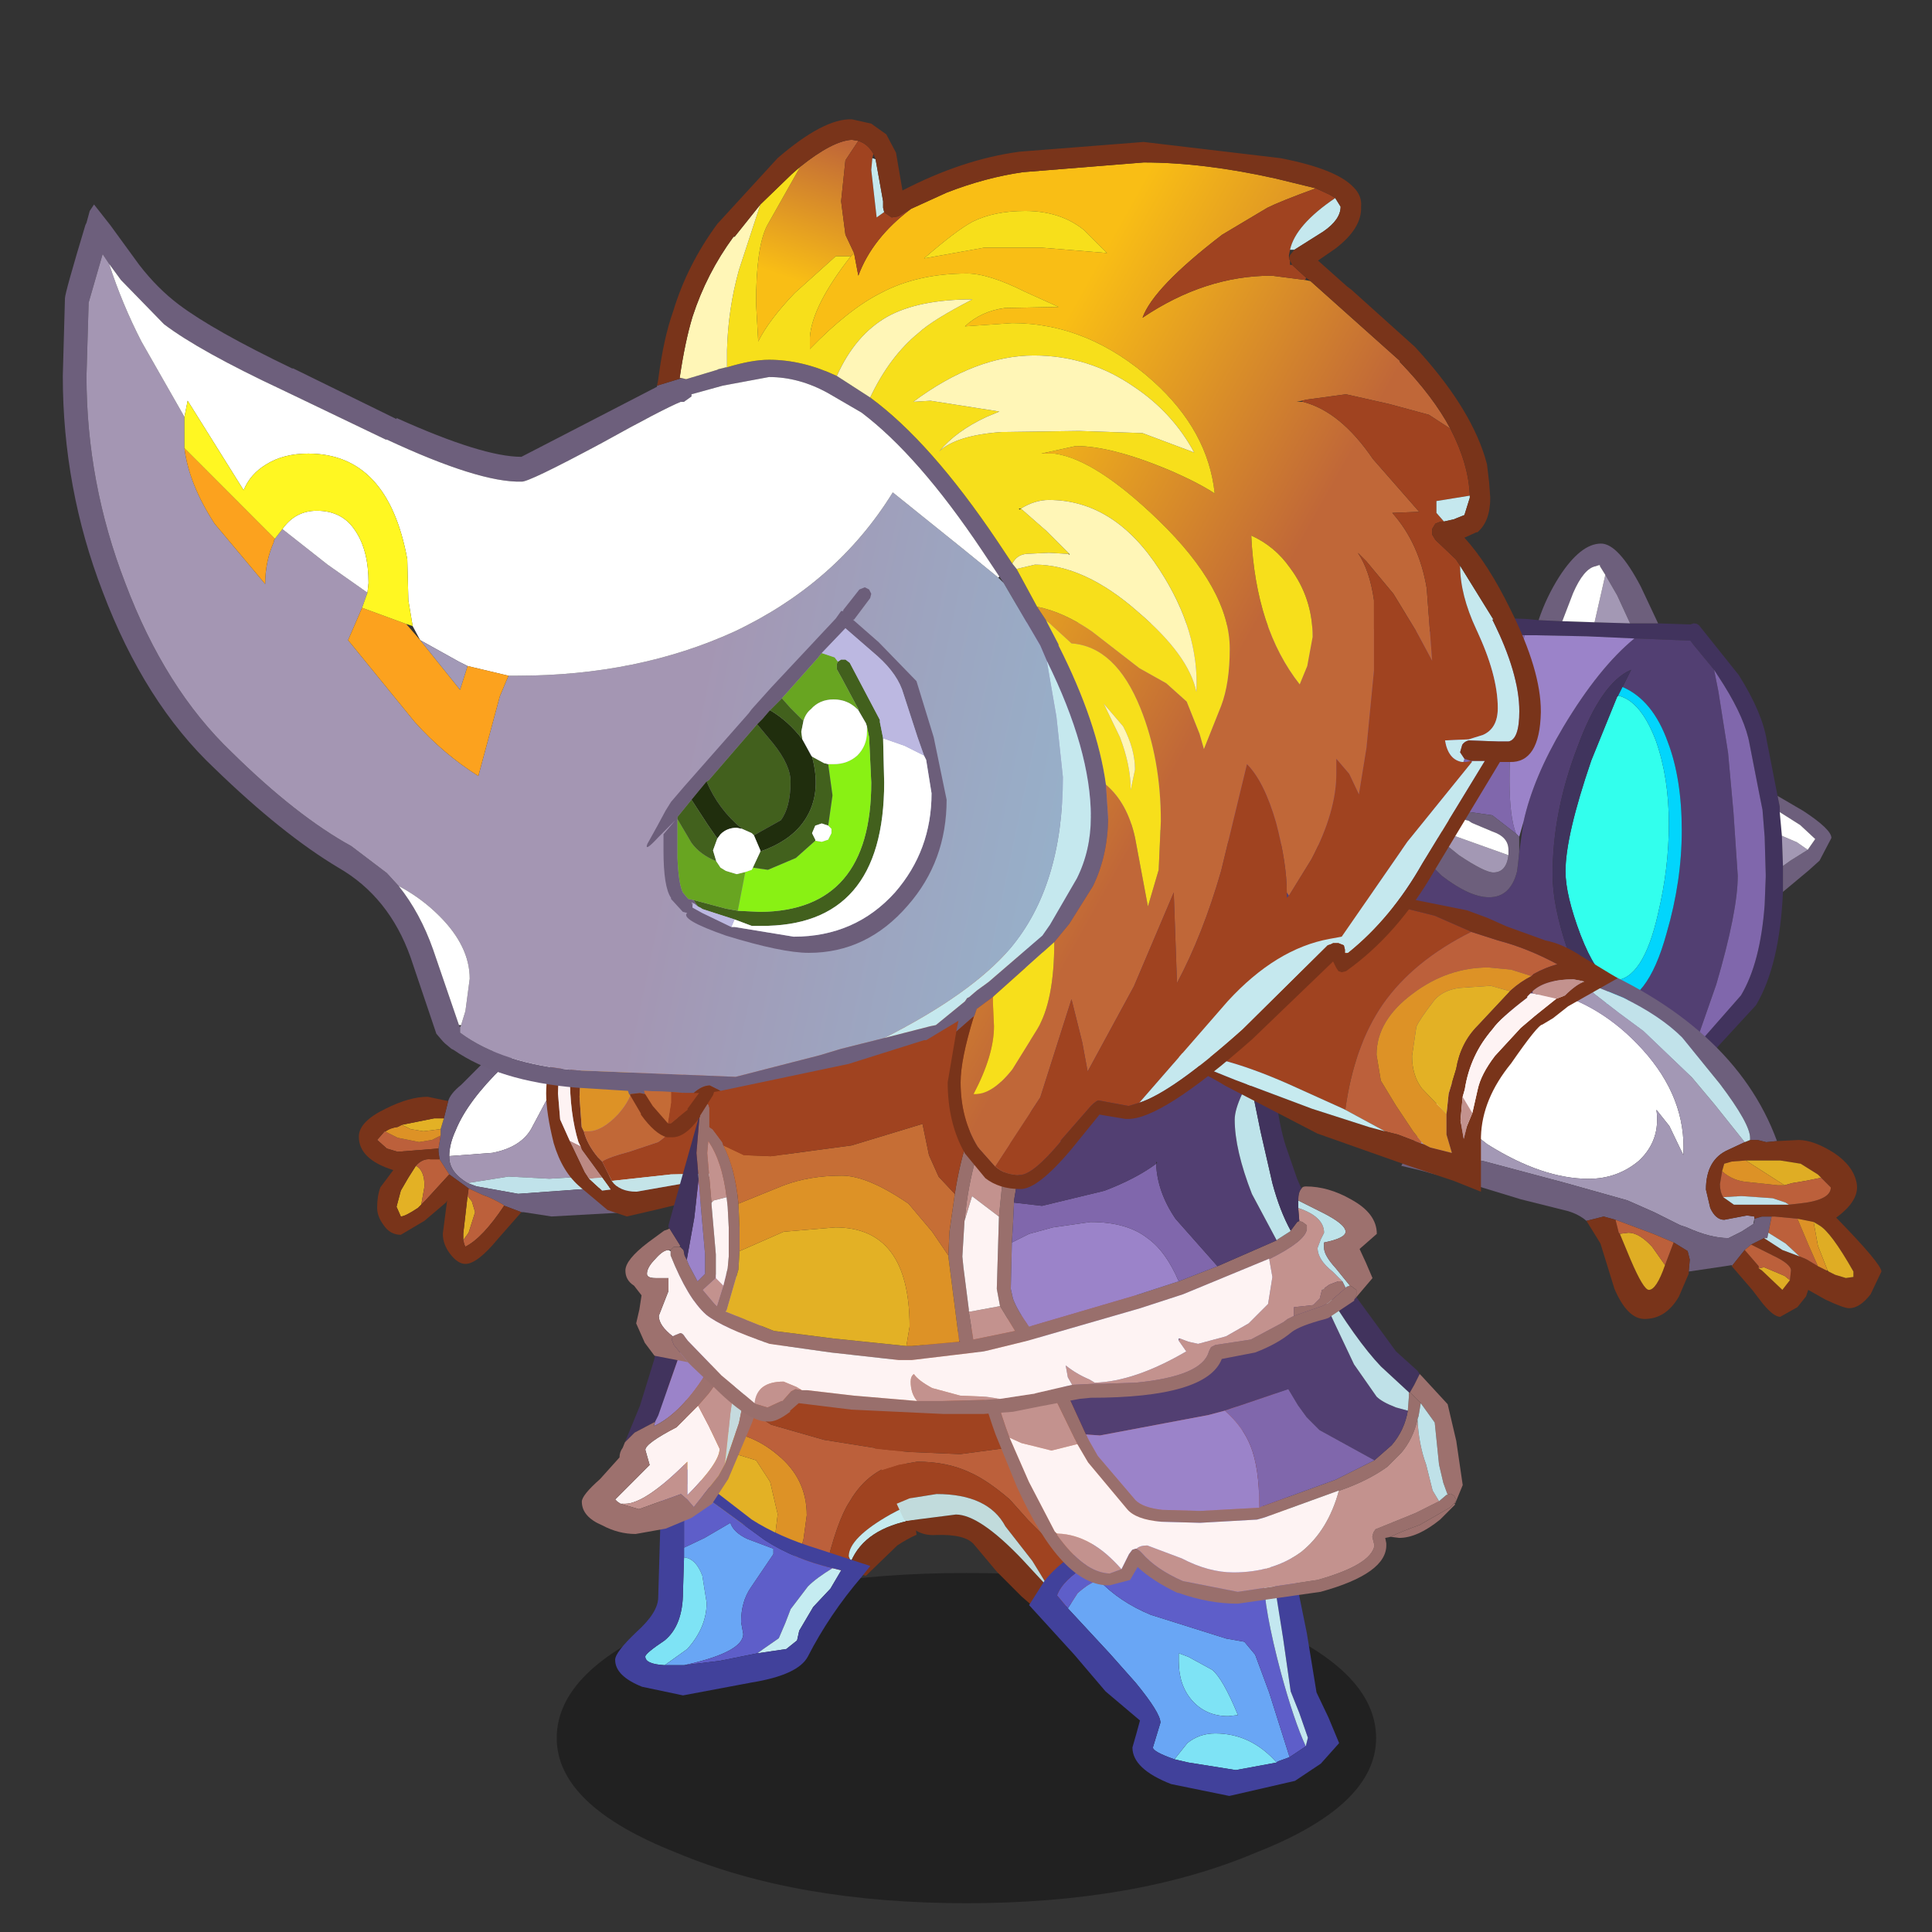 <svg xmlns:ffdec="https://www.free-decompiler.com/flash" xmlns:xlink="http://www.w3.org/1999/xlink" ffdec:objectType="frame" height="90" width="90" xmlns="http://www.w3.org/2000/svg"><rect width="100%" height="100%" fill="#333333" stroke="none"/><use ffdec:characterId="24" height="138.95" transform="matrix(.597 0 0 .598 1.045 5.558)" width="146.65" xlink:href="#a"/><defs><g id="a" transform="translate(-1.75 -9.3)"><use ffdec:characterId="1" height="9.8" transform="matrix(1.152 0 0 2.625 43.441 122.54)" width="55.5" xlink:href="#b"/><use ffdec:characterId="3" height="16.95" transform="translate(48 103.6) scale(1.68)" width="14" xlink:href="#c"/><use ffdec:characterId="5" height="23.25" transform="translate(67.7 100.85) scale(1.68)" width="21.9" xlink:href="#d"/><use ffdec:characterId="7" height="17.4" transform="translate(76 95.7) scale(1.68)" width="22.7" xlink:href="#e"/><use ffdec:characterId="9" height="12.3" transform="translate(28 77.8) scale(1.68)" width="20.3" xlink:href="#f"/><use ffdec:characterId="11" height="12.65" transform="translate(45.4 98.25) scale(1.68)" width="8.5" xlink:href="#g"/><use ffdec:characterId="13" height="24.7" transform="translate(66.8 42.35) scale(1.68)" width="45.3" xlink:href="#h"/><use ffdec:characterId="15" height="21.75" transform="translate(48.8 74.2) scale(1.68)" width="34.9" xlink:href="#i"/><use ffdec:characterId="17" height="20.3" transform="translate(89.35 68.65) scale(1.68)" width="34.2" xlink:href="#j"/><use ffdec:characterId="23" height="49.6" transform="translate(4.9 9.3) scale(1.68)" width="68.65" xlink:href="#k"/></g><g id="o" fill-rule="evenodd"><path d="M7.4 9.8 4.85 8.45l-1.65-.9V5.9l.25-.15q.35-.3.7-.3l1.1.2 1.3.4.65 1 .35 1.5L7.4 9.8" fill="#e3b125"/><path d="m8.5 10.6-.95-.7-.15-.1.15-1.25-.35-1.5-.65-1-1.3-.4-1.1-.2q-.35 0-.7.3l-.25.15.05-.8v-.15q.5-.3 1.1-.3 1.85 0 3.2 1.15Q8.9 6.9 8.9 8.6l-.15 1.1-.25.9" fill="#dd9226"/><path d="m13.35 5.65.15.4v.05q-1.7.3-2.6 1.85-.6.9-1.15 3.25-.55-.15-1.1-.5l-.15-.1.25-.9.15-1.1q0-1.7-1.35-2.8-1.35-1.15-3.2-1.15-.6 0-1.1.3L3.3 3.1l.15-1.65q.4.75 1.5 1.5l2.3 1.45 2.45.7 3.45.55h.2" fill="#bc603b"/><path d="M3.7 0h.05l4.4.8q2.75.65 3.65 2.05l1.55 2.8h-.2L9.7 5.1l-2.45-.7-2.3-1.45q-1.1-.75-1.5-1.5L3.7 0m9.8 6.1.35 1.95q-.5.2-1.05.5-1.95 1.1-1.95 1.95l.1.25-.05.05-.05.45-.35-.05h-.75q.55-2.35 1.15-3.25.9-1.55 2.6-1.85" fill="#a04320"/><path d="m13.85 8.05.05.75q-2.3.4-2.95 1.95l-.1-.25q0-.85 1.95-1.95.55-.3 1.05-.5" fill="#c5eaee"/><path d="M3.2 7.55 3 7.4 2.4 7V2.8L2.7.15l1-.15-.25 1.45L3.3 3.1l-.05 1.85v.15l-.05.8v1.65M13.9 8.8l.1.7q-.45.2-.9.5l-1.45 1.4-.45-.1-.35-.05.05-.45.05-.05Q11.6 9.2 13.9 8.8" fill="#79341a"/><path d="M2.3 15.55q-.9-.05-.9-.4 0-.15.9-.75.85-.7.85-2.25l.05-1.6q.55.05.85.85l.2 1.25q0 1.15-.9 2.15l-1.05.75" fill="#7ee3f5"/><path d="M3.2 10.55v-.45l.95-.45 1.2-.7q.15.45.8.75l1.2.45v.25L6.3 11.95q-.45.65-.45 1.6l.1.55q0 .85-2.75 1.45h-.9l1.05-.75q.9-1 .9-2.15l-.2-1.25q-.3-.8-.85-.85" fill="#69a6f5"/><path d="M3.2 10.1V7.05l1.55 1.1 2.2 1.6q1.4.9 3.15 1.3-.75.45-1.15.85l-.8 1.05-.25.65-.3.7-.65.45-.35.25-.5.1-1.25.25-1.65.2q2.75-.6 2.75-1.45l-.1-.55q0-.95.45-1.6l1.05-1.55v-.25l-1.2-.45q-.65-.3-.8-.75l-1.2.7-.95.45" fill="#5e5ec9"/><path d="m10.1 11.05.4.1-.5.85-.8.85-.65 1.1-.1.45-.5.4-1.35.2.35-.25.65-.45.3-.7.25-.65.8-1.05q.4-.4 1.15-.85" fill="#c5ecf1"/><path d="m3.2 6.35.75.6 2.4 1.85q1.25.8 3.05 1.35l2.45.8-.4.5q-1.5 1.75-2.5 3.7-.45.85-2.6 1.2l-3.2.6-1.9-.4Q0 16.05 0 15.3q0-.35 1-1.3 1-.9 1-1.6l.2-6.8.9.65.1.1m0 4.2-.05 1.6q0 1.55-.85 2.25-.9.6-.9.75 0 .35.9.4h.9l1.65-.2 1.25-.25.5-.1 1.35-.2.5-.4.1-.45.65-1.1.8-.85.5-.85-.4-.1q-1.75-.4-3.15-1.3l-2.2-1.6-1.55-1.1v3.5" fill="#41419b"/></g><g id="p" fill-rule="evenodd"><path d="M18.6 10.7q-3.4.3-5.8 1.65l-2.5 1.45-2-2.5-.85-.85-.85-.95q-1.05-.9-1.85-1.25-1.05-.5-2.45-.5l-.85.15-.8.25V8.1l-.3-.95 1.6.15 2.35.1 6-.8 6.75-1.85.15.75 1.4 5.2" fill="#bc603b"/><path d="M.35 7.15Q0 6.05 0 5l.05-1.25.05-.05q.45-.35 1.25-.75 2.3-1.2 4.1-1.6L9.1.5l3.2-.5 2.25.25 1.45.2 1.05 4.3L10.3 6.6l-6 .8-2.35-.1-1.6-.15m9.95 6.65-1.15.7-.25-.3-.25-.3-.2-.25-.8-1.3-1.25-1.6q-.8-1.5-3.2-1.5l-1.25.2-.6.25-.45-.95-.25-.6.8-.25.85-.15q1.4 0 2.45.5.8.35 1.85 1.25l.85.95.85.85 2 2.5" fill="#a04320"/><path d="m16 .45 1.3.3q.9.25 1.25 1.2l.35 2 .05.3.65 6.4-.15 2.9-.85-2.85-1.4-5.2-.15-.75L16 .45M9.15 14.5l-.15.1-.6.3-.15.05-1.1-.95L6 12.85 4.95 11.6q-.4-.5-1.8-.45-.85.05-1.4-.65l2.35-.3q1.1 0 3.1 2.1l1.25 1.35.2.25.25.3.25.3" fill="#79341a"/><path d="m1.75 10.5-.1-.15-.3-.65.6-.25 1.25-.2q2.4 0 3.2 1.5l1.25 1.6.8 1.3L7.2 12.3q-2-2.1-3.1-2.1l-2.35.3" fill="#c1dbdc"/><path d="M14.45 16.65h.05l.4.15 1.1.6q.5.4 1.2 2.1l-.45.05q-1.05 0-1.7-.75-.6-.7-.6-1.8v-.35m-.2 4.9.6-.75q.55-.45 1.3-.45 1.65 0 2.85 1.35l-1.9.35-2.2-.35-.65-.15" fill="#7ee3f5"/><path d="m9.3 14.55.45-.7q.5-.45.95-.6h.05q.95 1 2.4 1.6l3.5 1.1.85.15.5.6.65 1.75.95 3-.55.2-.05.05q-1.2-1.35-2.85-1.35-.75 0-1.3.45l-.6.75q-1-.35-1-.55l.35-1.15q0-.45-1.15-1.85l-1.2-1.35-1.95-2.1m5.15 2.1V17q0 1.1.6 1.8.65.75 1.7.75l.45-.05q-.7-1.7-1.2-2.1l-1.1-.6-.4-.15h-.05" fill="#69a6f5"/><path d="m18.6 12.2-.2.9q0 1.45.8 4.45.6 2.2 1.15 3.4l-.75.5-.95-3L18 16.7l-.5-.6-.85-.15-3.5-1.1q-1.45-.6-2.4-1.6h-.05q-.45.15-.95.6l-.45.7-.5-.6q.25-.7 1.4-1.4l1.5-.7q2.35-.95 4.35-.95l2.35.35.2.8v.15" fill="#5e5ec9"/><path d="M18.6 12.2v-.15l-.2-.8-2.35-.35q-2 0-4.35.95l-1.5.7q-1.15.7-1.4 1.4l.5.6 1.95 2.1 1.2 1.35q1.15 1.4 1.15 1.85L13.25 21q0 .2 1 .55l.65.15 2.2.35 1.9-.35.05-.05.55-.2.75-.5.1-.4-.4-1.15-.4-1-.35-2.45-.4-2.5-.3-1.25m-1.05-2.1.5.05 1.25.15 1.1 5.4.45 2.75.55 1.15.5 1.2-.85.95-1.2.8-3.05.7-2.7-.55q-1.8-.7-1.8-1.7l.2-.7.15-.55-1.6-1.35-1.45-1.7-2.1-2.3.7-1.1q.9-1.15 2.6-1.9 2.75-1.3 6.75-1.3" fill="#41419b"/><path d="M20.35 20.95q-.55-1.2-1.15-3.4-.8-3-.8-4.45l.2-.9.3 1.25.4 2.5.35 2.45.4 1 .4 1.15-.1.4" fill="#c3e7f0"/></g><g id="q" fill-rule="evenodd"><path d="m20.15 8.45.05-.65v-.2h.05l.5.5-.1.6-.05.15q-.2.9-.75 1.55l-.65.65q-.9.65-2.2 1.1h-.05L13.5 13.4l-.35.1-2.65.15-1.8-.05q-1.2-.1-1.6-.6l-1.8-2.15-.5-.85-1-2.05L2.5 5.2l-.2-.35-.05-.2.15-.2.2-.05.15.2L3 5l1.35 2.7.85 1.85.15.3.4.7L7.5 12.6q.35.35 1.25.45l1.75.05 2.75-.15.1-.05 3.45-1.25 1.8-.9.8-.7q.6-.7.75-1.6M1.65 9.7l.9 2.05 1.2 2.3.1.1v.05Q5.1 15.95 6.3 16l.55-.2.35-.7.15-.2.15-.05h.05l.15.1.1.1q.65.75 1.9 1.3l2.55.5 3.7-.55q2.5-.7 2.65-1.6l-.1-.4.05-.2.1-.15 1.85-.75 1.1-.55.35-.3H22l.15-.05.15.1.1.2-.1.15-.1.1-.1.1-1.4.8q-.85.3-1.35.55l-.25.05.05.25v.05q.05 1.35-3.05 2.2l-3.85.55q-1.35 0-2.75-.5h-.05q-1.15-.55-1.85-1.2l-.35.6-.95.25Q4.1 16.6 2 12L1 9.55Q.35 7.75 0 6v-.25l.05-.2.15-.15.2.1.15.15.05.15q.3 1.9 1.05 3.9" fill="#996f6c"/><path d="M16.15 2.55q.05.7.6 1.85l.9 1.9 1.05 1.5q.25.25.9.5l.55.15q-.15.9-.75 1.6l-.8.7-2.55-1.4-.6-.6-.4-.55-.45-.75-2.95 1-.75.2-5.05.95-.65-.05-.85-1.85L3 5l3.55-1.2 5.6-2.2 2.7-1.25 1 1.75.3.45" fill="#523f72"/><path d="m5.2 9.55.65.05 5.05-.95.75-.2q.85.75 1.2 1.65.4 1 .4 2.75v.1l-2.75.15-1.75-.05q-.9-.1-1.25-.45l-1.75-2.05-.4-.7-.15-.3" fill="#9b83c9"/><path d="m11.65 8.45 2.95-1 .45.75.4.55.6.6 2.55 1.4-1.8.9-3.45 1.25-.1.05v-.1q0-1.75-.4-2.75-.35-.9-1.2-1.65" fill="#8067ac"/><path d="M7.55 14.85q.15-.15.5-.15l1.6.6q1.25.65 2.4.65 1.85 0 3.15-.95 1.25-1 1.75-2.85H17q1.3-.45 2.2-1.1l.65-.65q.55-.65.75-1.55.05 1.15.4 2.1l.3 1.2.3.5-1.1.55-1.85.75-.1.15-.05.2.1.4q-.15.9-2.65 1.6l-3.7.55-2.55-.5q-1.25-.55-1.9-1.3l-.1-.1-.15-.1M4.8 10l-1.2.3-1.4-.35-.55-.25Q.9 7.7.6 5.8l1.9-.6 1.3 2.75 1 2.05m-.9 4.15q1.55.05 2.95 1.65l-.55.2q-1.2-.05-2.45-1.8l.05-.05" fill="#c3928e"/><path d="M16.95 12.15Q16.45 14 15.2 15q-1.3.95-3.15.95-1.15 0-2.4-.65l-1.6-.6q-.35 0-.5.15H7.5l-.15.05-.15.2-.35.7q-1.4-1.6-2.95-1.65h-.05l-.1-.1-1.2-2.3-.9-2.05.55.25 1.4.35 1.2-.3.5.85L7.1 13q.4.5 1.6.6l1.8.05 2.65-.15.35-.1 3.45-1.25" fill="#fef3f3"/><path d="m20.2 7.6-1.3-1.2q-1.15-1.2-2.75-3.85l-.3-.45-1-1.75.8-.35L17 2.15l2.6 3.55 1 .9.1.15-.25.5-.2.35h-.05" fill="#41335d"/><path d="M19.35 14.3q.5-.25 1.35-.55l1.4-.8.1-.1.1-.1.1-.15-.1-.2-.15-.1-.15.05-.2-.55-.2-.85L21.4 9l-.65-.9-.5-.5.2-.35.25-.5.1.1 1.2 1.3.4 1.7.3 2.05-.35.85h-.05l.05.05-.7.7q-1.05.85-1.9.85l-.4-.05" fill="#9d716e"/><path d="m20.15 8.45-.55-.15q-.65-.25-.9-.5l-1.05-1.5-.9-1.9q-.55-1.15-.6-1.85 1.6 2.65 2.75 3.85l1.3 1.2v.2l-.05.65m1.45 4.2-.3-.5-.3-1.2q-.35-.95-.4-2.1l.05-.15.1-.6.65.9.2 1.95.2.85.2.55h-.05l-.35.3" fill="#bfe1e8"/></g><g id="r" fill-rule="evenodd"><path d="M4.2 7.3q0-.55.3-1.2.55-1.35 2.2-2.95 1.35-1.35 2.55-2l.1 1.25q0 .95-.55 2.15L8 6.05q-.5.85-1.8 1.1l-2 .15" fill="#fff"/><path d="M5.05 8.55q-.85-.5-.85-1.2V7.3l2-.15Q7.5 6.9 8 6.05l.8-1.5q.55-1.2.55-2.15l-.1-1.25.1-.05.4-.2 2.5 2.1q1.55 1.3 2.5 3.15l.75 1.8-6.65.4-1.9-.1-1.9.3" fill="#a496b3"/><path d="m15.5 7.95.15.5-8.25.6-1.95-.35-.4-.15 1.9-.3 1.9.1 6.65-.4" fill="#c0e2ea"/><path d="m3.8 6.05.15-.5.15-.6.05-.2q.1-.35.6-.75l.95-.95q.5-.7 1.75-1.7Q8.35.6 9 .2l.75.7-.4.2-.1.05q-1.2.65-2.55 2-1.65 1.6-2.2 2.95-.3.65-.3 1.2v.05q0 .7.85 1.2l.4.15 1.95.35 8.25-.6v.05l.2.85-3.3.55-3.6.2-1.3-.2h-.1l-.8-.3-.05-.05q-.5-.3-.95-.45l-.65-.3-.9-.65-.45-.7-.05-.35v-.15l.1-.6v-.3" fill="#6e607e"/><path d="m3.8 6.05-.8.1-.6-.1-.4-.2 1.5-.3h.45l-.15.5m1.05 5.15v-.3l.2-1.75.2.25.15.5-.3.95-.25.35M2.9 9.55l-.15.15q-.6.4-.8.4l-.2-.45.2-.75.35-.6.35-.55q.4.2.4.95l-.15.85" fill="#e3b125"/><path d="m1.2 6.15.6.3 1 .2.6-.1.4-.2-.1.6-1.9.15-.5-.15-.45-.4.35-.4M6.75 9.6q-1 1.5-1.8 1.9l-.05-.1-.05-.2.25-.35.3-.95-.15-.5-.2-.25.05-.35.65.3q.45.15.95.45l.05.05M4.2 8.15l-1.1 1.2-.2.2.15-.85q0-.75-.4-.95.3-.35.7-.3h.4l.45.7" fill="#bc603b"/><path d="m2 5.85.4.2.6.1.8-.1v.3l-.4.2-.6.1-1-.2-.6-.3h.05q.2-.15.55-.2l.2-.1" fill="#dd9226"/><path d="M3.95 5.55H3.5l-1.5.3-.2.1q-.35.05-.55.2H1.2l-.35.4.45.4.5.15 1.9-.15v.15l.05.35h-.4q-.4-.05-.7.3l-.35.55-.35.6-.2.75.2.45q.2 0 .8-.4l.15-.15.2-.2 1.1-1.2.9.65-.05.35-.2 1.75v.3l.05.2.05.1q.8-.4 1.8-1.9l.8.3-1.1 1.25q-.95 1.15-1.5 1.15-.35 0-.7-.45t-.35-.95l.2-1.55-.05.1-1 .85-1.1.65q-.5 0-.8-.45-.3-.4-.3-.8 0-.55.15-.95l.6-.8Q0 7.45 0 6.4q0-.7 1.25-1.3 1.1-.55 1.95-.55l.95.2-.05.2-.15.6m12.9 2.55q.75-.3 1.25-.95.7-.8.7-1.8l-.15-1.15-.4-1.65-.8-1.1-1.7-.3-1.05.05-1.25.15-1.05.3-1.9.5-.15.45-.1 1.95.1 1.4.1.2q.15.6.65 1.2l.2.2.45.9q.35.5 1.15.5l2-.35 1.8-.45.15-.05M12.2.7l2.25-.4 2.2-.3q3.65 0 3.65 4.55 0 1.7-.45 2.6-.55 1-2.2 1.9l-1.3.3L15 9.5l-1.25.3-1.3.3-.9-.3-1.25-1.05q-.85-.7-1.25-2.05-.35-1.4-.35-2.3 0-.85.25-1.4.3-1.3 1.2-1.8l.6-.2L12.2.7m-1.9 6.15-.1-.2q-.4-1.3-.4-3.1l.1-1.35-.25.15-.25.95q-.15.5-.15 1.1l.1 1.2.45 1 .15.3.55 1.15.2.3.6.55.4-.05-.4-.55-.4-.55-.55-.75-.05-.15" fill="#79341a"/><path d="m12.4 1.65.15 1 .15 1.4q0 .55-.65 1.3-.75.8-1.4.8h-.2l-.1-.2-.1-1.4.1-1.95.15-.45 1.9-.5" fill="#dd9226"/><path d="m14.7 1.2.35.95L15.1 4q0 1.85-1.2 2.65l-1.35.45q-.95.25-1.25.45l-.2-.2q-.5-.6-.65-1.2h.2q.65 0 1.4-.8.65-.75.65-1.3l-.15-1.4-.15-1 1.05-.3 1.25-.15" fill="#c16837"/><path d="m14.7 1.2 1.05-.05 1.7.3.8 1.1.4 1.65.15 1.15q0 1-.7 1.8-.5.65-1.25.95h-.15l-2.2.05-2.75.3-.45-.9q.3-.2 1.25-.45l1.35-.45q1.2-.8 1.2-2.65l-.05-1.85-.35-.95" fill="#a04320"/><path d="m9.8 6.6-.45-1-.1-1.2q0-.6.15-1.1l.25-.95.25-.15-.1 1.35q0 1.8.4 3.1l.1.2-.5-.25" fill="#fef3f3"/><path d="m9.8 6.6.5.25.05.15.55.75.4.55-.6.05-.2-.3-.55-1.15-.15-.3" fill="#bc8983"/><path d="m11.75 8.45 2.75-.3 2.2-.05v.05l-1.8.45-2 .35q-.8 0-1.15-.5m-.45-.15.4.55-.4.05-.6-.55.6-.05" fill="#c4e4e8"/></g><g id="s" fill-rule="evenodd"><path d="m3.4 7.45-.95.5L2 8.4l.7-1.7.65-2.1L4.5 0l.15.3.1.35.15.3q.1.25 1-.55-.8 1.55-.9 2.15L4.55 4.3l-1 2.85-.15.3" fill="#41335d"/><path d="m1.8 11.25-.15-.1-.1-.1 1.6-1.6-.2-.7q0-.3 1.45-1.05l1-1 .5.95.5 1.05q0 .65-1.5 2.15V9.3Q2.95 11.25 2 11.25h-.2" fill="#fef3f3"/><path d="m8.35 2.8-.15.5-.05.15h.05L7.8 4.9l-.2-.1q-.4 0-.7 2.25L6.65 9.4l-.3.55L5.2 11.4l-.3-.35-.3-.25-1.95.7-.85-.25H2q.95 0 2.9-1.95v1.55q1.5-1.5 1.5-2.15l-.5-1.05-.5-.95.35-.4q.85-.9 2.1-4.3-.15 1.3.65.4l-.15.4" fill="#c3928e"/><path d="M7.8 4.9V5l-.5 2.5-.65 1.9.25-2.35q.3-2.25.7-2.25l.2.1" fill="#c5dade"/><path d="m3.4 7.45.15-.3 1-2.85L5 2.55q.1-.6.9-2.15.2.35.9.2.7-.1.4 1.1-.3 1.2.55-.05L5.9 5Q4.65 7.05 3.35 7.65l.05-.2" fill="#9b83c9"/><path d="m2 8.4.45-.45.95-.5-.05.2Q4.65 7.05 5.9 5l1.85-3.35.1.35Q6.6 5.4 5.75 6.3l-.35.4-1 1q-1.45.75-1.45 1.05l.2.7-1.6 1.6.1.1.15.1.85.25 1.95-.7.3.25.3.35 1.15-1.45.3-.55.65-1.9.5-2.5v-.1l.4-1.45V3.3l.15-.5.05 1.15q0 2.25-.5 3.55l-1.1 2.6-.75 1.15-.95.65-1.2.5-1.4.25q-.8 0-1.55-.4-.95-.4-.95-1.1 0-.3.85-1.05l.9-1q0-.25.15-.45L2 8.4" fill="#9d716e"/></g><g id="t" fill-rule="evenodd"><path d="M31.05 4.25 26 4.05q-9.3-.4-19.45-.4l-2.8.05-.1.2q-1.2 1.15-2.1 4.55L1 11q-.3 1.7-.3 3.2 0 2 .3 3.1.4 1.45 1.55 3.05L15.9 22.4l11.95 1.1 6.8.25 3.75.15.5-.45 2.2-2.5q.9-1.5 1.1-4.2l.05-1.3v-.1l-.05-1.75-.1-1.25-.15-.75-.45-2.3q-.2-1.15-1.2-2.75l-.45-.7-.95-1.15-.15-.2-1.25-.05-1.2-.05h-.15l-2.2-.1-2.45-.05h-.45m12 11.9q-.15 3.4-1.25 5.25l-2.95 3.2-.3.1-.15-.05-3.7-.15h-.05l-6.85-.25-12.05-1.15L2.3 21.05q-.15 0-.2-.15Q.75 19.15.3 17.5 0 16.35 0 14.2q0-1.55.3-3.2l.6-2.75q.85-3.5 2.15-4.8l.05-.25.25-.15 3.2-.15q10.15 0 19.5.4l5.15.2.5.05 1.05.05h.05l1.5.05 1.65.05h1.3l1.5.05.15-.05q.2 0 .3.15L41 6.1q1.1 1.75 1.3 3.05l.5 2.55.1.5v.25l.1 1.1.05 1.4v1.2" fill="#41335d"/><path d="m26.05 14.25 1.15 1.15q1.3 1 2.2 1 1 0 1.3-1.2l.05-.4.05-.5.2-1.4q.45-2.05 1.85-4.4 1.65-2.75 3.3-4.1h.15l1.2.05 1.25.05.15.2.95 1.15.2 1 .45 2.85.25 2.75.2 2.95q0 1.65-1 5.05l-1.05 3-.5.45-3.75-.15-6.8-.25-11.95-1.1-13.35-2.05Q1.4 18.75 1 17.3q-.3-1.1-.3-3.1 0-1.5.3-3.2l3.2.2 4.8.9q4.9 1.25 8.15 1.7l8.9.45m9.55-7.6.4-.8q-1.4.6-2.5 3.6-1.15 3-1.15 5.9 0 1.45.7 3.5.8 2.25 1.8 2.5h.25q1.65 0 2.55-3.3.7-2.4.7-4.75 0-2.4-.65-4.1-.7-1.95-2.1-2.55" fill="#523f72"/><path d="m30.65 13.45-1.1-.85-1.4-.2-1.55.05-.55.3q-.3.2-.3.65 0 .4.3.85l-8.9-.45Q13.9 13.35 9 12.1l-4.8-.9L1 11l.55-2.55q.9-3.4 2.1-4.55l.1-.2 2.8-.05q10.15 0 19.45.4l5.05.2q-.7 3.05-.7 6.75 0 1.65.3 2.45m8.25 10 1.05-3q1-3.4 1-5.05l-.2-2.95-.25-2.75-.45-2.85-.2-1 .45.7q1 1.6 1.2 2.75l.45 2.3.15.75.1 1.25.05 1.75v.1l-.05 1.3q-.2 2.7-1.1 4.2l-2.2 2.5" fill="#8067ac"/><path d="m30.8 13.6-.15-.15q-.3-.8-.3-2.45 0-3.7.7-6.75h.45l2.45.05 2.2.1q-1.65 1.35-3.3 4.1-1.4 2.35-1.85 4.4l-.2.7" fill="#9b83c9"/><path d="M35 20.2q-.65-.25-1.35-2.05-.7-1.85-.7-2.95 0-1.65 1.2-5.15l1.2-2.95.05-.05q1.05.25 1.75 2.1.6 1.7.6 3.85 0 2.05-.5 4.15-.7 3.1-2.05 3.1l-.2-.05" fill="#32ffed"/><path d="m35.4 7.05-.05.05-1.2 2.95q-1.2 3.5-1.2 5.15 0 1.1.7 2.95.7 1.8 1.35 2.05l-.15 1.15q-1-.25-1.8-2.5-.7-2.05-.7-3.5 0-2.9 1.15-5.9 1.1-3 2.5-3.6l-.4.8-.2.4" fill="#40345d"/><path d="m35.4 7.05.2-.4q1.4.6 2.1 2.55.65 1.7.65 4.1 0 2.35-.7 4.75-.9 3.3-2.55 3.3h-.25L35 20.2l.2.05q1.35 0 2.05-3.1.5-2.1.5-4.15 0-2.15-.6-3.85-.7-1.85-1.75-2.1" fill="#02d5fc"/><path d="M26.05 14.25q-.3-.45-.3-.85 0-.45.3-.65l.55-.3 1.55-.05 1.4.2 1.1.85.15.15v.7l-.05.5-.05.4q-.3 1.2-1.3 1.2-.9 0-2.2-1l-1.15-1.15m.75-1.05-.1.2 1.3 1.05q1.2.8 1.6.8.6 0 .7-.8v-.25q0-.6-.75-.85l-.95-.4-.15-.1-.2-.05h-.35q-.9 0-1.1.4m16.25 2.95v-1.2l.35-.25.8-.5.35-.5-.7-.65-.95-.6v-.25l-.1-.5 1.2.7q1.3.85 1.3 1.25l-.55 1.05-.5.45-1.2 1M37.25 3.7h-1.3l-.6-1.3-.55-.95-.25-.4V1h-.05l-.15.05q-.55.1-1.05 1.25l-.5 1.3h-.05l-1.05-.05q.35-1.05.95-2Q33.65 0 34.6 0q.8 0 1.85 2l.8 1.7" fill="#6d5f7c"/><path d="M30.3 14.45q-.1.8-.7.8-.4 0-1.6-.8l-1.3-1.05.1-.2 3.5 1.25m12.75.5-.05-1.4.7.3.5.35-.8.5-.35.25M35.95 3.7l-1.65-.05.5-2.2.55.95.6 1.3" fill="#a398b4"/><path d="m30.3 14.45-3.5-1.25q.2-.4 1.1-.4h.35l.2.05.15.1.95.4q.75.25.75.85v.25m12.7-.9-.1-1.1.95.6.7.65-.35.5-.5-.35-.7-.3m-8.7-9.9-1.5-.05.5-1.3q.5-1.15 1.05-1.25L34.5 1h.05v.05l.25.4-.5 2.2" fill="#fff"/></g><g id="u" fill-rule="evenodd"><path d="M33.85 16.1v.05l-1.2.8-.15.05q-1.15.3-1.55.6-.65.55-1.7.95l-1.55.3q-.7 1.8-6.1 1.8l-.5.05-1.85.35-1.25.25-1.35.1h-1.9l-4.25-.2-2.45-.3-.4.35v.05q-.65.5-1.05.45-.85.05-2.6-1.7l-.9-.85-.2-.2-.65-.8-.1-.25.05-.15.1-.05.25-.1q.1 0 .2.15l.15.2 1.55 1.6L6 20.9l.1.05.5.15.65-.3h.05l.4-.45.2-.1.3.05h.25l2.15.25 2.95.25h1.2l1.9-.05.75-.05 1.65-.25H19l1.75-.4 1-.05h.45l1.5-.05q3.1-.3 3.4-1.45l.1-.2.2-.1 1.65-.25 1.5-.8.2-.15.3-.15 1.3-.45.3-.15.7-.6.1-.1.05-.05.15-.05.1.05.2.15v.25l-.1.2M3.45 7.5v-.3l.05-.1v-.05h.05l.15-.1.15.1.05.15v.9l.15.1.45.6.05.15q.55 1.05.7 2.7l.05 1.1v1.1l-.05.85-.55 1.9-.05.05 2.25.9 2.75.35 3.4.35h.25l2.2-.2h.05L15.5 18l-.5-3.9v-.05l.05-1.1.25-1.75q.2-1.35.65-2.75l.7-2.3.55-1.45.6-1.6V3l.15-.05h.25l.2.15v.25l-1.75 4.8-.1.45v.05q-.5 1.5-.7 2.95l-.1.85-.1 1.65.05.5.25 1.95v.1l.2 1.25v.05l.5-.1 1.45-.3-.7-1.15-.15-.8.1-3.35.15-1.5v-.05l1.3-6.55.15-.6.15-.2V3.3l.25-.05.2.15v.25l-1.4 7.25-.1.6v.1L18 12.65l-.05.8-.05 2.15.1.45q.2.55.75 1.3l4.95-1.45 2-.65 1.8-.7 2.75-1.2.05-.05.55-.35.05-.05.15-.2.15-.2.1-.05.15.05.2.15v.2q-.1.55-1.7 1.35h-.05l-4 1.65-2 .65-5.2 1.5-2.05.5-3.35.4h-.6l-3.15-.35-2.85-.4q-2.2-.75-2.95-1.35-.85-.75-1.65-2.75v-.25l.15-.15h.3l.15.15.05.25.1.2.1.25.4.75.35-.35V14l-.2-2.25v-.05l-.1-1.2-.05-.65-.05-.55.15-1.8m1.25 3.85q-.2-1.65-.85-2.6l-.05.55.2 2.3v.1l.2 2.3v1.1l-.6.55.55.65.1.1.25-.8.05-.15.2-.8.05-.55v-1.35l-.05-.95-.05-.45" fill="#996f6c"/><path d="m13.05 18.25-3.4-.35-2.75-.35-2.25-.9.05-.05.55-1.9.05-.85 2.05-.9 2.4-.2q3.45 0 3.45 4.6l-.15.9" fill="#e3b125"/><path d="M15 14.05v.05l.5 3.9v.05l-2.2.2h-.25l.15-.9q0-4.6-3.45-4.6l-2.4.2-2.05.9v-1.1l-.05-1.1 2.1-.85q1.2-.45 2.7-.45 1.2 0 3.1 1.3l1.1 1.3.75 1.1" fill="#dd9226"/><path d="m15.3 11.2-.25 1.75-.05 1.1-.75-1.1-1.1-1.3q-1.9-1.3-3.1-1.3-1.5 0-2.7.45l-2.1.85q-.15-1.65-.7-2.7l.95.45 1.25.05 3.75-.5 3.3-1 .3 1.45.45 1 .75.8" fill="#c66e35"/><path d="M3.55 7.05 3.5 6.5q0-.9 1.65-1.75l3.1-1.4 3.95-1.5 3.45-1.2.65-.4.65-.2L18.9 0q-.5 1-1.1 3v.1l-.6 1.6-.55 1.45-.7 2.3q-.45 1.4-.65 2.75l-.75-.8-.45-1-.3-1.45-3.3 1-3.75.5L5.5 9.4l-.95-.45-.05-.15-.45-.6-.15-.1v-.9l-.05-.15-.15-.1-.15.1" fill="#a04320"/><path d="m17.95 13.45.8-.4 1.1-.3 1.75-.25q1.7 0 2.65.75.85.6 1.45 2l-2 .65-4.95 1.45q-.55-.75-.75-1.3l-.1-.45.05-2.15M3.4 10.5l.1 1.2v.05L3.7 14v.9l-.35.35-.4-.75-.1-.25.35-1.95.2-1.8" fill="#9b83c9"/><path d="m18.05 11.6 1.3.15 2.9-.7q1.45-.55 2.4-1.25.05 1.3.9 2.55l1.95 2.2-1.8.7q-.6-1.4-1.45-2-.95-.75-2.65-.75l-1.75.25-1.1.3-.8.4.05-.8.05-1.05" fill="#8067ac"/><path d="m19.65 0 3.15.4q1.25.3 2.5 1.15l.35.4.45.4 1 .6 1.2.3.65 2.45.05.15-.35.7q-.35.75-.35 1.2 0 1.4.8 3.45l1.15 2.15-2.75 1.2-1.95-2.2q-.85-1.25-.9-2.55-.95.7-2.4 1.25l-2.9.7-1.3-.15v-.1l.1-.6 1.4-7.25V3.4l-.2-.15-.25.05.2-1.35.35-1.95m5 9.8.05-.05-.05-.05v.1" fill="#523f72"/><path d="M18.9 0h.75l-.35 1.95-.2 1.35v.05l-.15.2-.15.6-1.3 6.55v.05l-.15 1.5-1.25-.95-.35 1.15.1-.85q.2-1.45.7-2.95V8.6l.1-.45 1.75-4.8V3.1l-.2-.15h-.25L17.8 3q.6-2 1.1-3m11 14.2h.05q1.6-.8 1.7-1.35v-.2l-.2-.15-.15-.05-.05-.6q1.2.4 1.2 1.15l-.15.3-.15.4q0 .55.7 1.1l.45.45h-.2l-.4.15-.35.25-.1.4-.3.3-.9.1v.4l-.3.15-.2.15-1.5.8-1.65.25-.2.1-.1.2q-.3 1.15-3.4 1.45l-1.5.05h-.45l-1 .05-.2-.35-.1-.55q.5.4 1.1.65l.25.15q1.85-.05 4.25-1.45l-.35-.5.05-.1.4.15.45.1 1.3-.35 1.05-.6.9-.9.2-1.25-.15-.85M6 20.9q.1-1 1.35-1l.6.25.25.15-.3-.05-.2.1-.4.45h-.05l-.65.3-.5-.15-.1-.05m7.55-.1q-.3-.35-.3-.9 0-.25.15-.35.2.3.85.65l1.3.35 1.2.05.65.1-.75.05-1.9.05h-1.2m3.85-4.4.7 1.15-1.45.3-.5.1v-.05l-.2-1.25h.1l1.35-.25M4 11.6l-.2-2.3.05-.55q.65.95.85 2.6l-.6.15-.1.1m.55 3.85-.05.15-.25.8-.1-.1-.55-.65.6-.55.35.35" fill="#c3928e"/><path d="M25.75 17.9h-.05v.1l.35.5q-2.4 1.4-4.25 1.45l-.25-.15q-.6-.25-1.1-.65l.1.55.2.35-1.75.4h.05l-1.65.25-.65-.1-1.2-.05-1.3-.35q-.65-.35-.85-.65-.15.1-.15.35 0 .55.3.9l-2.95-.25-2.15-.25H8.2l-.25-.15-.6-.25q-1.25 0-1.35 1l-1.55-1.3L2.9 18l-.15-.2q-.1-.15-.2-.15l-.25.1-.1.05q-.65-.5-.65-.95L2 15.7v-.6h-.6q-.4 0-.4-.2 0-.3.4-.7.35-.4.6-.4l.1.05v.2q.8 2 1.65 2.75.75.6 2.95 1.35l2.85.4 3.15.35h.6l3.35-.4 2.05-.5 5.2-1.5 2-.65 4-1.65.15.85-.2 1.25-.9.9-1.05.6-1.3.35-.45-.1-.4-.15m-8.4-5.65-.1 3.35.15.8-1.35.25h-.1v-.1l-.25-1.95-.05-.5.1-1.65.35-1.15 1.25.95m-12.65-.9.05.45.05.95v1.35l-.05.55-.2.8-.35-.35V14L4 11.7v-.1l.1-.1.6-.15" fill="#fef3f3"/><path d="M30.25 13.35 29.1 11.2q-.8-2.05-.8-3.45 0-.45.35-1.2l.35-.7.5 2.45.55 2.4q.35 1.3.85 2.2l-.05.05-.55.35-.05.05m1-1.85.4.2.7.35q1.1.55 1.1.9 0 .3-1 .5v.25q0 .35.55.95l.65.8-.15.05-.05.05-.15-.3-.45-.45q-.7-.55-.7-1.1l.15-.4.15-.3q0-.75-1.2-1.15v-.35" fill="#bee3ea"/><path d="M31.4 10.95q.05-.1.2-.1 1.05 0 2.1.6 1.2.65 1.2 1.6l-.4.35-.4.35.3.65.3.7-.85 1 .1-.2v-.25l-.2-.15-.1-.05-.65-.8q-.55-.6-.55-.95v-.25q1-.2 1-.5 0-.35-1.1-.9l-.7-.35-.4-.2q0-.4.15-.55M2.9 19l-1.55-.3-.45-.6-.4-.9.15-.65.1-.65-.35-.45q-.4-.25-.4-.7 0-.5 1.05-1.3l.75-.55.15-.05.1-.05.5.8-.05.05h-.25l-.15.15H2q-.25 0-.6.4-.4.4-.4.7 0 .2.4.2H2v.6l-.45 1.15q0 .45.65.95l-.05.15.1.25.65.8m30.4-3.75.15.3-.1.1-.7.6-.3.15-1.3.45v-.4l.9-.1.3-.3.1-.4.35-.25.4-.15h.2" fill="#9d716e"/><path d="m28.3 3.25 1.05.15.9 3.6q.2 1.4.5 2.2l.45 1.3.2.45q-.15.15-.15.55v.35l.05.6-.1.05-.15.2-.15.2q-.5-.9-.85-2.2l-.55-2.4-.5-2.45-.05-.15-.65-2.45M2.05 12.8 2 12.75v-.1L3.45 7.5 3.3 9.3l.05.55.05.65-.2 1.8-.35 1.95-.1-.2-.05-.25-.15-.15v-.05l-.5-.8" fill="#41335d"/></g><g id="v" fill-rule="evenodd"><path d="M18.55 5.05q2.6.6 4.55 2.75 2.05 2.25 1.9 4.9l-.65-1.35-.6-.75q.2 1.4-.8 2.35-1 .85-2.35.85-2.15 0-4.7-1.6l-2.4-1.85 2.7-3.6q.6-.7 2.1-1.55l.1-.1.15-.05" fill="#fff"/><path d="m13.5 10.35 2.4 1.85q2.55 1.6 4.7 1.6 1.35 0 2.35-.85 1-.95.8-2.35l.6.75.65 1.35q.15-2.65-1.9-4.9-1.95-2.15-4.55-2.75l.85-.75.4.15.2.05.9.75 1.1.85 1.15.85L24.25 8l1.15 1.1 1.05 1.25 1.4 1.75-.75.35q-1.05.45-1.05 1.85l.2.85q.25.55.65.55l1.05-.2.35.05v.1l-.05.25q-.15.1-.55.35l-.6.3q-.85 0-1.95-.5l-.3-.1-1.2-.6-1.25-.55-2.85-.8-3.75-1-2.4-.5-1-.25 1.1-1.9" fill="#a398b5"/><path d="m12.4 12.25 1 .25 2.4.5 3.75 1 2.85.8 1.25.55 1.2.6.3.1q1.1.5 1.95.5l.6-.3q.4-.25.55-.35l.05-.1v-.15l.35-.1h.45l-.15.75-.05.25h-.15l-.6.3-.3.25-.6.75v-.05l-.3.05-1.7.25.05-.55-.1-.4-.65-.4-.95-.4-1.75-.65-.55-.15-.8.2q-.35-.3-.85-.45l-2.2-.55-2.3-.7-2.4-.65-.85-.2.5-.95M20 4.5l-.2-.05-.4-.15.7-.65q7.25 2.95 9.25 8.4l-.5.05-.4-.1h-.35v-.1q0-.65-1.4-2.5l-1.75-2.15q-1-1-2.75-1.85L20 4.5" fill="#6d5f7c"/><path d="M28.3 15.65v-.1l-.35-.05-1.05.2q-.4 0-.65-.55l-.2-.85q0-1.4 1.05-1.85l.75-.35.25-.1h.35l.4.1.5-.05 1-.05q.7 0 1.65.6.9.6 1.05 1.4.15.8-.95 1.6 2.1 2.15 2.1 2.5l-.5 1.05q-.5.65-1 .65-.25 0-1.1-.4l-.8-.45-.1.3-.4.5-.8.45q-.3 0-.8-.6l-.5-.65-.95-1.1.6-.75.65.75v.1l.15.1.95.9.35-.45.05-.45q0-.3-.85-.7l-1-.5.6-.3.85.55.8.3.25.1.1.05.5.3.3.15.1.05.1.05.3.15.5.15.35-.05v-.25q-1.05-1.85-1.6-2.15l-.25-.15-.75-.15-1.05-.1h-.6l-.35.1m-.4-2.7-.65.05-.35.1-.1.35-.1.6q0 .35.15.6l.5.35h2.55l.45-.05q1.5-.15 1.5-.75l-.45-.45-.15-.15-.8-.5-.95-.15h-1.6m-2.65 5.15v.1l-.45 1.05q-.6 1.05-1.6 1.05-.8 0-1.4-1.4l-.65-2.1-.65-1.05.8-.2.55.15.15.6.05.05.5 1.2q.6 1.4.85 1.4.35 0 .75-1.15l.4-1.05.65.4.1.4-.05.55" fill="#79341a"/><path d="m29.7 14.1-1.8-1.15h1.6l.95.15.8.5.15.15-.75.15-.6.1-.35.1m-5.55 3.7q-.4 1.15-.75 1.15-.25 0-.85-1.4l-.5-1.2.4-.05q.5 0 1.1.65l.6.85m6.9-2 .25.15q.55.3 1.6 2.15v.25l-.35.05-.5-.15-.3-.15-.05-.05-.45-1.15-.2-1.1m-1.1 2.7-.35.45-.95-.9-.15-.1.25-.05.95.4.25.2" fill="#dfad24"/><path d="M26.8 13.45q.5.45 1.2.5l1.4.15h.3l.35-.1.6-.1.75-.15.45.45q0 .6-1.5.75l-.45.05-.15-.1-.6-.2-1.45-.1-.85.05q-.15-.25-.15-.6l.1-.6m-4.95 2.25 1.75.65.95.4-.4 1.05-.6-.85q-.6-.65-1.1-.65l-.4.05-.05-.05-.15-.6m9.4 2.15-.5-.3-.1-.05-.25-.1-.65-.6-.8-.5.15-.75h.15l1.05.1.55 1.3.4.9m-3.1-1 1 .5q.85.4.85.7l-.05.45-.25-.2-.95-.4-.25.05v-.1l-.65-.75.3-.25" fill="#bc603b"/><path d="m26.8 13.45.1-.35.35-.1.65-.05 1.8 1.15h-.3l-1.4-.15q-.7-.05-1.2-.5m3.5 2.2.75.15.2 1.1.45 1.15h-.05l-.1-.05-.3-.15-.4-.9-.55-1.3" fill="#dd9226"/><path d="m27.85 12.1-1.4-1.75L25.4 9.1 24.25 8l-1.1-1.05L22 6.1l-1.1-.85-.9-.75 2.2.9q1.75.85 2.75 1.85L26.7 9.4q1.4 1.85 1.4 2.5v.1l-.25.1M29.9 15h-2.55l-.5-.35.85-.05 1.45.1.6.2.15.1m.5 2.4-.8-.3-.85-.55h.15l.05-.25.8.5.65.6" fill="#c1e2ea"/><path d="m.15 7.5.7-1.45q1.3-2.55 3.55-3.9L6.75.7 7.3.35l1.45.2 1.7.45 1.6.25 1.4.35 1.6.7.1.05q-2.7 1.35-4.1 3.35Q9.7 7.65 9.3 10.6l-.1-.05L6.65 9.4q-3.4-1.5-5.6-1.45l-.9-.45" fill="#a04320"/><path d="m15.15 2.35 1.25.4q1.35.35 2.75 1.1-.55.15-1.1.45l-.1.1-.95-.3-1.05-.1q-1.9 0-3.5 1.2-1.7 1.25-1.7 2.85l.2 1.2.7 1.15.8 1.2.4.5-.05.05-1.05-.4-.6-.15-1.85-1q.4-2.95 1.75-4.9 1.4-2 4.1-3.35" fill="#bc603b"/><path d="M17.95 4.4q-.5.25-.95.65l-.05.05-.9-.25-1.45.1q-.75.1-1.15.55-.7.9-.85 1.25l-.2 1.35q0 .9.45 1.5L14 10.8v.95l.25.85-1-.25-.3-.15-.1-.1-.4-.5-.8-1.2-.7-1.15-.2-1.2q0-1.6 1.7-2.85 1.6-1.2 3.5-1.2l1.05.1.95.3" fill="#dd9226"/><path d="m16.95 5.1-1.5 1.6q-.8.8-1 2l-.35 1.15-.1.95-1.15-1.2q-.45-.6-.45-1.5l.2-1.35q.15-.35.85-1.25.4-.45 1.15-.55l1.45-.1.9.25" fill="#e3b125"/><path d="M7.3.35 7.7.1l.2-.1 2.55.45 4.5.9.95.35.9.4 1.8.65q.8.15 1.7.75l1.65 1-2.3 1.3-.7.55-.5.3q-.2 0-1.45 1.8-1.35 1.65-1.4 3.4v2.55l-1.25-.5-2.1-.7L8 11.7 3.75 9.5q-1.4-.85-2.1-.95L0 8.05l.15-.55.9.45 3.1 1.25 3.6 1.35 2.65.85.75.2.6.15 1.05.4.15.05.3.15 1 .25-.25-.85v-.95l.1-.95.35-1.15q.2-1.2 1-2l1.5-1.6.05-.05q.45-.4.95-.65l.1-.1q.55-.3 1.1-.45-1.4-.75-2.75-1.1l-1.25-.4-.1-.05-1.6-.7-1.4-.35-1.6-.25-1.7-.45L7.3.35M17.9 5.2l-.1.1-.05.05v.05q-1.25.95-1.6 1.45-1.05 1.2-1.3 2.8l-.1.35-.1 1.1.15.85.15-.6.25-.6.25-1.1q.15-.7.8-1.55l1.2-1.3.65-.55 1-.8.4-.15q.5-.5.9-.65l-.5-.1q-1.3 0-1.9.55l-.1.1" fill="#79341a"/><path d="m11.15 11.6-.75-.2-2.65-.85-3.6-1.35-3.1-1.25q2.2-.05 5.6 1.45l2.55 1.15.1.05 1.85 1" fill="#c6eaef"/><path d="m14.75 10 .1-.35q.25-1.6 1.3-2.8.35-.5 1.6-1.45v-.05l.05-.05.1-.1h.1l1.1.25-1 .8-.65.55-1.2 1.3q-.65.85-.8 1.55l-.25 1.1-.45-.75" fill="#fef3f3"/><path d="m14.75 10 .45.75-.25.6-.15.6-.15-.85.1-1.1m4.35-4.55L18 5.2v-.1q.6-.55 1.9-.55l.5.1q-.4.15-.9.65l-.4.15" fill="#c3928e"/></g><g id="w" fill-rule="evenodd"><path d="M42.3 41.65v-.05l-.8.7.1-.5-1.5.9H40l-3.5 1.1-5.95 1.25-.5-.25q-.35 0-.75.35h-.4l-.65-.05-1.25-.05.05.15-.25-.05-.45.05v.05l-.05-.05-.05-.15-2.4-.15q-3.6-.3-5.7-1.75l-.1-.05-.3-.25-.1-.1-.3-.35-1.2-3.55q-1-2.8-3.35-4.15-2.6-1.55-5.75-4.6-3.25-3.05-5.2-8.2Q0 17.1 0 11.9l.1-3.6q0-.25.95-3.4l.05-.1.15-.55.2-.3.75.95 1.35 1.85Q4.4 7.85 5.4 8.6q1.6 1.2 5.25 2.95h.05l4.8 2.35v-.05q4 1.8 5.8 1.8L24.5 14l3.1-1.6v-.05l1.15-.35.2.05 1.5-.45h-.05l.4-.1h.05q1.15-.35 1.95-.35 1.55 0 3.15.75l1.55 1q2.8 2.05 5.9 6.65l.7 1.05.2.25.95 1.75.4.6.6 1.15v.05q1.8 3.55 2.2 6.45l.1 1.5q0 1.75-.7 3.2l-1.1 1.75-.7.85-2.8 2.5-.05.05-.75.55-.1.3-.05.1m1.2-20.45-.8-1.2q-2.95-4.4-5.6-6.4l-1.55-.9q-1.35-.75-2.75-.75l-2.15.4-1.45.4v.1l-.35.25h-.15q-.85.35-3.65 1.9-3.45 1.85-3.75 1.8-1.95.05-6.25-1.95H15l-4.8-2.3q-3.85-1.8-5.5-3.05l-2-2.05-.55-.75-.3-.45L1.2 8.5l-.1 3.4q0 4.95 1.8 9.6 1.85 4.9 4.95 7.85 3 2.95 5.55 4.35l1.65 1.25.55.6q1 1.25 1.6 2.95l1.2 3.5.05.1v.25q1.95 1.45 5.45 1.75l7.35.3 3.9-1 1-.3 2-.5 2.15-.55.25-.05 1.35-1.1.1-.15.1-.05.35-.3.55-.4 2.5-2.15.35-.5 1.25-2.15q.65-1.3.65-2.85 0-3.1-2.05-7.25l-.3-.7-1.7-2.9-.2-.3" fill="#6d5f7c"/><path d="m43.7 21.5 1.7 2.9.3.7.45 2.6.3 2.8q0 5.05-2.45 7.95-1.8 2.1-5.85 4.15l-2 .5-1 .3-3.9 1-7.35-.3q-3.5-.3-5.45-1.75v-.25l.05-.1.2-.65.2-1.5q0-1.5-1.4-2.9-.85-.85-1.9-1.4l-.55-.6-1.65-1.25q-2.55-1.4-5.55-4.35-3.1-2.95-4.95-7.85-1.8-4.65-1.8-9.6l.1-3.4.65-2.25.3.45q.6 1.85 1.5 3.6l2 3.5v1.45q.2 1.65 1.4 3.5l2.35 2.8q0-1.05.4-1.95v-.05l.05-.1.35-.45 2.1 1.65 1.85 1.3-.25.7-.65 1.5 3.1 3.8q1.35 1.5 2.95 2.5l1-3.7.4-.95h.4q5.6 0 10.1-2.05 4.75-2.25 7.35-6.45l3.3 2.65 1.6 1.3.25.25" fill="url(#l)"/><path d="m2.15 6.7.55.75 2 2.05q1.65 1.25 5.5 3.05l4.8 2.3h.05q4.3 2 6.25 1.95.3.05 3.75-1.8 2.8-1.55 3.65-1.9h.15l.35-.25v-.1l1.45-.4 2.15-.4q1.4 0 2.75.75l1.55.9q2.65 2 5.6 6.4l.8 1.2-.05.05-1.6-1.3-3.3-2.65q-2.6 4.2-7.35 6.45-4.5 2.05-10.1 2.05h-.4l-1.9-.45-.4-.2-1.8-1-.35-.65-.2-1.2-.05-1.9q-.9-4.9-4.6-4.9-1.15 0-1.95.5-.75.45-1.05 1.2l-2.6-4.15-.15.75-2-3.5q-.9-1.75-1.5-3.6M18.4 42l-1.2-3.5q-.6-1.7-1.6-2.95 1.05.55 1.9 1.4 1.4 1.4 1.4 2.9l-.2 1.5-.2.65h-.1m-8.2-23q.6-.85 1.6-.85 1.2 0 1.8.95.6.9.6 2.4l-.05.45-1.85-1.3L10.2 19" fill="#fff"/><path d="m18.8 25.35 1.9.45-.4.95-1 3.7q-1.6-1-2.95-2.5l-3.1-3.8.65-1.5 2.05.75.65.75 1.85 2.3.35-1.1M5.65 15.25l2 2 2.2 2.2-.05.1v.05q-.4.9-.4 1.95l-2.35-2.8q-1.2-1.85-1.4-3.5" fill="#fca21e"/><path d="m5.65 13.8.15-.75 2.6 4.15q.3-.75 1.05-1.2.8-.5 1.95-.5 3.7 0 4.6 4.9l.05 1.9.2 1.2-.3-.1-2.05-.75.25-.7.05-.45q0-1.5-.6-2.4-.6-.95-1.8-.95-1 0-1.6.85l-.35.45-2.2-2.2-2-2V13.8" fill="#fff722"/><path d="m16.6 24.15 1.8 1 .4.2-.35 1.1-1.85-2.3" fill="#a299b7"/><path d="m39.4 4.15 1.65-.75q1.8-.7 3.55-.95L50.2 2q2.8 0 6.15.75l1.85.45q-1.65.6-2.25.9l-2.1 1.25q-3.2 2.45-3.7 3.85 2.9-1.95 6-1.95l1.55.2.25.05 4.15 3.7v.05q1.55 1.6 2.35 3.1l-1-.65-1.85-.5-2-.45-1.85.25-.2.05-.25.05h.3q1.75.45 3.25 2.65L63 18.2l-1.25.05q1.25 1.4 1.6 3.5l.25 3.35-.7-1.3-1.1-1.8-1.25-1.5-.4-.4q.55.8.75 2.2v3.25l-.35 3.6-.35 2.15-.45-.95-.6-.7v.7q0 1.75-1.15 3.95L56.95 36l-.1-.15q0-1.35-.5-3.25-.55-1.9-1.35-2.7l-1.2 4.95q-.85 2.95-2.05 5.2l-.15-4.2-1.85 4.35-2.15 3.95-.25-1.35-.5-2-1.45 4.55-2.1 3.2-.8-.9q-.8-1.3-.8-3 0-1.05.6-3l.05-.1.1-.3.75-.55v.25l.05 1.1q0 1.35-.95 3.15.85.05 1.8-1.15l1.15-1.85q.8-1.3.8-4.05l.7-.85 1.1-1.75q.7-1.45.7-3.2l-.1-1.5q1 .85 1.35 2.45l.6 3.2.5-1.7.1-2.25q0-2.9-.95-5.25-1.15-2.85-3.2-3l-1.2-1.1-.4-.6q1.25.25 2.55 1.15l2.2 1.7 1.25.7.95.85.6 1.5.2.7.8-2q.4-1.05.4-2.65 0-2.75-3.3-5.95-2.95-2.85-4.85-3.1h-.6l1.6-.35q1.65 0 4.3 1.1 1.4.6 2.15 1.1-.3-2.9-2.85-5.2-3-2.7-6.55-2.7l-2.2.15q.75-.7 1.85-.85l2.5-.05L44.7 8Q43 7.15 42 7.15q-2.3 0-4 .9-1.5.75-3.3 2.6v-.55q.1-1.45 1.9-3.75l.15-.15.2 1.05q.65-1.75 2.45-3.1m9.1 2.05-1.05-1.05q-1.1-.9-2.75-.9-1.45 0-2.45.5-.75.4-2.25 1.7l2.8-.5h2.65l3.05.25.25.25-.25-.25M58.05 24q0-1.8-1.05-3.2-.7-1-1.8-1.5.2 4.3 2.25 6.9l.35-.85.25-1.35" fill="url(#m)"/><path d="M34.25 2.2q1.5-1.2 2.4-1.25l.3.05-.6.9-.2 1.9.2 1.55.4.85-.15.15h-.7L34 8.05q-1.2 1.25-1.7 2.25l-.1-1.75q0-2.6.5-3.6l1.55-2.75" fill="url(#n)"/><path d="m32.4 3.95 1.45-1.4.4-.35-1.55 2.75q-.5 1-.5 3.6l.1 1.75q.5-1 1.7-2.25l1.9-1.7h.7q-1.8 2.3-1.9 3.75v.55q1.8-1.85 3.3-2.6 1.7-.9 4-.9 1 0 2.7.85l1.55.7-2.5.05q-1.1.15-1.85.85l2.2-.15q3.55 0 6.55 2.7 2.55 2.3 2.85 5.2-.75-.5-2.15-1.1-2.65-1.1-4.3-1.1l-1.6.35h.6q1.9.25 4.85 3.1 3.3 3.2 3.3 5.95 0 1.6-.4 2.65l-.8 2-.2-.7-.6-1.5-.95-.85-1.25-.7-2.2-1.7q-1.3-.9-2.55-1.15l-.95-1.75.85-.2q2.3 0 4.8 2.2 2.35 2 2.7 3.7.15-2.8-1.7-5.65-2.1-3.25-5.15-3.25-.65 0-1.3.4h-.1l.05.05.05-.05 1.2 1.05 1.05 1.05h-.05l-.9-.05-1.05.05q-.45.05-.65.45l-.7-1.05q-3.1-4.6-5.9-6.65.9-1.9 2.25-3 .65-.6 2.5-1.55-2.5 0-3.95.8-1.5.85-2.35 2.75-1.6-.75-3.15-.75-.8 0-1.95.35v-.8q.05-1.9.55-3.7l1-3.05M45.65 23.2l1.2 1.1q2.05.15 3.2 3 .95 2.35.95 5.25l-.1 2.25-.5 1.7-.6-3.2q-.35-1.6-1.35-2.45-.4-2.9-2.2-6.45v-.05l-.6-1.15m.4 14.95q0 2.75-.8 4.05l-1.15 1.85q-.95 1.2-1.8 1.15.95-1.8.95-3.15l-.05-1.1v-.25l.05-.05 2.8-2.5M48.5 6.2l-3.05-.25H42.8l-2.8.5q1.5-1.3 2.25-1.7 1-.5 2.45-.5 1.65 0 2.75.9L48.5 6.2m-8.2 6.85 3.2.5-.6.25q-1.4.65-2.2 1.6.8-.75 2.9-.9l3.6-.05 2.95.1 1.2.45 1.2.45q-1-1.85-2.8-3.05-2.1-1.45-4.65-1.45-2.7 0-5.6 2.15l.8-.05M58.05 24l-.25 1.35-.35.85q-2.05-2.6-2.25-6.9 1.1.5 1.8 1.5 1.05 1.4 1.05 3.2m-8.95 4.65q.5 1.3.5 2.45l.2-.95q0-.95-.55-2l-.9-1.05.75 1.55" fill="#f7df1b"/><path d="M28.75 12h-.1q.25-1.7.6-2.85.65-2 1.9-3.7h.05l1.2-1.5-1 3.05q-.5 1.8-.55 3.7v.8h-.05l-.4.1h.05l-1.5.45-.2-.05m11.55 1.05-.8.05q2.9-2.15 5.6-2.15 2.55 0 4.65 1.45 1.8 1.2 2.8 3.05l-1.2-.45-1.2-.45-2.95-.1-3.6.05q-2.1.15-2.9.9.8-.95 2.2-1.6l.6-.25-3.2-.5m-2.8-.15-1.55-1q.85-1.9 2.35-2.75 1.45-.8 3.95-.8-1.85.95-2.5 1.55-1.35 1.1-2.25 3m7 5.15q.65-.4 1.3-.4 3.05 0 5.15 3.25 1.85 2.85 1.7 5.65-.35-1.7-2.7-3.7-2.5-2.2-4.8-2.2l-.85.2-.2-.25q.2-.4.65-.45l1.05-.05.9.05.05.05v-.05L45.7 19.1l-1.2-1.05m4.6 10.6-.75-1.55.9 1.05q.55 1.05.55 2l-.2.95q0-1.15-.5-2.45" fill="#fff6b7"/><path d="m58.2 3.2.65.3.25.15Q57.25 4.9 57 6.05l-.05.25v.15l.05.1v.2h.1l.05.05.6.55-.05.1-1.55-.2q-3.1 0-6 1.95.5-1.4 3.7-3.85l2.1-1.25q.6-.3 2.25-.9m6.25 11.15q.85 1.65.9 3.1l-1.55.25v.55l.35.4H64l-.25.1-.15.25v.25l.15.25.95.9.2.3q0 1.35.75 2.95 1 2.1 1 3.65 0 .95-.7 1.25l-.65.2-1.1.05q.15.9.8 1h.2l.2-.05.05.05-3 3.7-3.05 4.4-.55.1q-2.5.45-4.75 2.9L50 45.6l-.5.15-1.35-.25q-.1-.05-.4.25l-1.4 1.6v.05q-1.3 1.55-1.9 1.55-.7 0-1.15-.4l2.1-3.2 1.45-4.55.5 2 .25 1.35 2.15-3.95 1.85-4.35.15 4.2q1.2-2.25 2.05-5.2L55 29.9q.8.8 1.35 2.7.5 1.9.5 3.25v.25l.1-.1L58 34.3q1.15-2.2 1.15-3.95v-.7l.6.7.45.95.35-2.15.35-3.6V22.3q-.2-1.4-.75-2.2l.4.4L61.8 22l1.1 1.8.7 1.3-.25-3.35q-.35-2.1-1.6-3.5L63 18.2l-2.15-2.45q-1.5-2.2-3.25-2.65l-.05-.05.2-.05 1.85-.25 2 .45 1.85.5 1 .65M36.95 1q.45.15.7.6l-.05.2-.05.55.25 2.2.35-.25.05.05.3.2.3-.05.6-.35q-1.8 1.35-2.45 3.1l-.2-1.05-.4-.85-.2-1.55.2-1.9.6-.9m-8.7 44.1.65.05h.65l-.55.75h.05l-.8.65h-.15l.15-.95v-.5" fill="#a04320"/><path d="m59.1 3.65.25.4q0 .6-.8 1.15l-1.35.85H57q.25-1.15 2.1-2.4m6.25 13.9-.25.8-.5.2-.45.1-.35-.4v-.55l1.55-.25v.1m-.45 3.15 1.55 2.5h-.05q1.25 2.5 1.25 4.25 0 1.3-.5 1.4h-.45l-1.4-.05q-.2.05-.3.2l-.1.35.2.3-.05.15H65q-.65-.1-.8-1l1.1-.05.65-.2q.7-.3.7-1.25 0-1.55-1-3.65-.75-1.6-.75-2.95m.55 9.05h.6l-2.9 4.75q-1.45 2.55-3.45 4.15h-.15v-.15l-.05-.2-.25-.1H59l-.1.05-.15.05-3.95 3.9q-3.25 2.9-4.8 3.4l4.1-4.7q2.25-2.45 4.75-2.9l.55-.1 3.05-4.4 3-3.7v-.05m-27.7-27.9.35 1.95v.3l.05.2-.35.25-.25-2.2.05-.55.15.05M45.7 25.1q2.05 4.15 2.05 7.25 0 1.55-.65 2.85l-1.25 2.15-.35.5L43 40l-.55.4-.35.3-.1.05-.1.15-1.35 1.1-.25.05-2.15.55q4.05-2.05 5.85-4.15 2.45-2.9 2.45-7.95l-.3-2.8-.45-2.6" fill="#c5e8ee"/><path d="m27.05 45.2-.05-.15 1.25.05v.5l-.15.95-.7-.8-.35-.55" fill="#c46b36"/><path d="m58.2 3.2-1.85-.45Q53 2 50.2 2l-5.6.45q-1.75.25-3.55.95l-1.65.75-.6.35-.3.05-.3-.2-.05-.05-.05-.2v-.3l-.35-1.95-.1-.25q-.25-.45-.7-.6l-.3-.05q-.9.05-2.4 1.25l-.4.35-1.45 1.4-1.2 1.5V5.4l-.05.05q-1.25 1.7-1.9 3.7-.35 1.15-.6 2.85h.1l-1.15.35.05-.25q.25-1.95.7-3.2.65-2.15 2.05-4.05l2.8-3.05Q35.35-.05 36.65 0l.9.2.7.5.45.85.3 1.75q2.8-1.45 5.45-1.8l5.75-.45 6.35.75q2.6.5 3.4 1.35.4.4.35.9.05 1-1.2 1.95l-.8.55 1.35 1.2.2.15 2.95 2.65q2.5 2.7 3.25 5.1l.1.35.1.85.05.7q0 1.1-.6 1.6h-.05l-.55.25q1.1 1.2 2.15 3.35 1.4 2.8 1.4 4.7v.05q-.05 2.35-1.45 2.3h-.45l-3.05 5.05Q62 37.8 59.6 39.5l-.2.05-.15-.05-.1-.15-.15-.3-3.75 3.6q-4.25 3.75-5.8 3.7h-.1l-1.2-.2-1.3 1.6q-1.6 1.9-2.4 1.85-.95 0-1.6-.5l-.95-1.15q-.8-1.4-.8-3.3l.4-2.35.8-.7v.05q-.6 1.95-.6 3 0 1.7.8 3l.8.9q.45.4 1.15.4.6 0 1.9-1.55v-.05l1.4-1.6q.3-.3.4-.25l1.35.25.5-.15q1.55-.5 4.8-3.4l3.95-3.9.15-.05.1-.05h.25l.25.1.05.2v.15l.05.05.1-.05q2-1.6 3.45-4.15l2.9-4.75h-.65l-.3-.1-.2-.3.1-.35q.1-.15.3-.2l1.4.05h.45q.5-.1.5-1.4 0-1.75-1.25-4.25h.05l-1.55-2.5-.2-.3-.95-.9-.15-.25V19l.15-.25.25-.1h.15l.45-.1.5-.2.25-.8v-.1q-.05-1.45-.9-3.1-.8-1.5-2.35-3.1v-.05l-4.15-3.7-.2-.15-.6-.55-.05-.05-.1-.2-.05-.1.05-.15.2-.25 1.35-.85q.8-.55.8-1.15l-.25-.4-.25-.15-.65-.3M26.35 45.25v-.05l.45-.05.25.05.35.55.7.8h.15l.8-.65H29l.55-.75h-.25q.4-.35.75-.35l.5.25-.3.05-.05.15-.6.95v.05q-.7 1-1.35.95h-.2q-.55-.15-1.2-1.05v-.05l-.5-.85" fill="#79341a"/><path d="m37 21.8.25-.1.2.1.1.2-.05.2-.75 1h-.05l1.2 1.05 1.75 1.8.8 2.6.6 2.9q0 2.85-1.8 4.9-1.9 2.2-4.6 2.2-1.25 0-3.85-.8-2.15-.75-1.8-1.05l-.2-.05-.55-.6v.05-.1q-.35-.5-.35-2.2v-.75l.55-.65-.8.8q-.65.7-.5.3l.5-.9.35-.65.25-.4.6-.7 3-3.4.15-.2.9-1 3-3.2.25-.35h.1v-.05l.75-.95m-7.7 14.4.2.3-.2-.15-.1-.05.05.15v.1l.45.25 1.35.65h.15l2.75.45q2.85 0 4.7-2.05 1.7-1.95 1.7-4.6l-.25-1.55-.1-.2-.3-.85-.65-2q-.25-.9-1.2-1.75l-1.5-1.3-1.1 1.15-.2.25-1.65 1.85-.55.55-.05.05-.3.35-.25.25-2.25 2.6-.1.05-.7.85-.65.8v1.9q.05 1.2.25 1.6l.25.3.25.05m-.1.5v-.05.05" fill="#6c5e7a"/><path d="m36 25.15.15-.1h.2l.2.15 1.4 2.65v.1l.15.75.05 2.05q0 6.7-5.75 6.65H32l-.8-.3-1.55-.5h.05l-.2-.1-.2-.3 1.5.4.55.1 1.05.05q5.15-.05 5.15-6l-.1-2.1-.1-.5-.05-.15-.35-.6v-.05l-.75-1.4-.25-.45v-.25l.05-.1m-3.75 2.9.75.9q.8 1 .8 1.75 0 1.2-.45 1.8l-1.25.7-.05-.05-.05-.05-.45-.2q-1.1-.9-1.65-2.2l.1-.05 2.25-2.6" fill="#42601d"/><path d="M32.85 27.4q.85.5 1.5 1.35l.4.75.05.05q.5 1.85-.45 3.1-.65.85-1.95 1.3v-.05l-.3-.7 1.25-.7q.45-.6.45-1.8 0-.75-.8-1.75l-.75-.9.25-.25.3-.35.05-.05m-2.95 3.3q.55 1.3 1.65 2.2l-.25-.05q-.45 0-.75.3l-.15.2-.45-.65-.75-1.15.7-.85" fill="#202e0d"/><path d="m37.35 28.15.1.5.1 2.1q0 5.95-5.15 6l-1.05-.05.35-1.8.3-.1.05-.1.7.1 1.3-.55.9-.8.3.05.3-.1.15-.3v-.2l-.15-.15.2-1.4-.2-1.45h.25q.65 0 1.1-.4.45-.45.45-1.1v-.25" fill="#89f114"/><path d="m36 25.15-.05.1v.25l.25.45.75 1.4h-.05q-.45-.45-1.1-.45-.65 0-1.05.45-.25.2-.35.55l-.6-.6-.4-.45L35.05 25l.2-.25.6.2.15.2M31.35 36.7l-.55-.1-1.5-.4-.25-.05-.25-.3q-.2-.4-.25-1.6v-1.8l.65 1.1q.4.55 1.15.85l.2.3.25.15.5.15.4-.1-.35 1.8" fill="#68a521"/><path d="m34.4 27.9-.1.5.05.35q-.65-.85-1.5-1.35l.55-.55.4.45.6.6m.4 1.65.55.3.2.05.2 1.45-.2 1.4-.3-.1-.3.1-.15.35.15.3v.05l-.9.8-1.3.55-.7-.1.35-.75q1.3-.45 1.95-1.3.95-1.25.45-3.1m-5.6 2 .75 1.15.45.65-.2.55.15.5q-.75-.3-1.15-.85l-.65-1.1v-.1l.65-.8" fill="#42611d"/><path d="m36.95 27.4.35.6.05.15v.25q0 .65-.45 1.1-.45.4-1.1.4h-.25l-.2-.05-.55-.3-.45-.8-.05-.35.1-.5q.1-.35.35-.55.4-.45 1.05-.45t1.1.45l.05.05m-5.75 9.7.8.3h.4q5.75.05 5.75-6.65l-.05-2.05 1 .35.9.45.1.2.25 1.55q0 2.65-1.7 4.6-1.85 2.05-4.7 2.05l-2.75-.45h-.15l.15-.35m4.35-4.35.15.15v.2l-.15.3-.3.1-.3-.05v-.05l-.15-.3.15-.35.3-.1.3.1m-3.5 1.95-.05.1-.3.1-.4.1-.5-.15-.25-.15-.2-.3-.15-.5.2-.55.15-.2q.3-.3.75-.3l.25.05.45.2.05.05.05.05.3.7v.05l-.35.75" fill="#fff"/><path d="m38.1 28.7-.15-.75v-.1l-1.4-2.65-.2-.15h-.2l-.15.1-.15-.2-.6-.2 1.1-1.15 1.5 1.3q.95.85 1.2 1.75l.65 2 .3.85-.9-.45-1-.35m-8.6 7.8.2.1h-.05l1.55.5-.15.35-1.35-.65-.45-.25v-.1l.05-.1.2.15" fill="#bcb8e1"/></g><use ffdec:characterId="2" height="16.95" width="14" xlink:href="#o" id="c"/><use ffdec:characterId="4" height="23.25" width="21.9" xlink:href="#p" id="d"/><use ffdec:characterId="6" height="17.4" width="22.7" xlink:href="#q" id="e"/><use ffdec:characterId="8" height="12.3" width="20.3" xlink:href="#r" id="f"/><use ffdec:characterId="10" height="12.65" width="8.5" xlink:href="#s" id="g"/><use ffdec:characterId="12" height="24.7" width="45.3" xlink:href="#t" id="h"/><use ffdec:characterId="14" height="21.75" width="34.9" xlink:href="#u" id="i"/><use ffdec:characterId="16" height="20.3" width="34.2" xlink:href="#v" id="j"/><use ffdec:characterId="18" height="49.6" width="68.65" xlink:href="#w" id="k"/><linearGradient gradientTransform="matrix(.035 .008 -.004 .019 36.55 30.6)" gradientUnits="userSpaceOnUse" id="l" spreadMethod="pad" x1="-819.2" x2="819.2"><stop offset=".369" stop-color="#a496b3"/><stop offset="1" stop-color="#89cbe1"/></linearGradient><linearGradient gradientTransform="matrix(.008 .004 -.014 .025 46.9 23.65)" gradientUnits="userSpaceOnUse" id="m" spreadMethod="pad" x1="-819.2" x2="819.2"><stop offset="0" stop-color="#f9be15"/><stop offset="1" stop-color="#c06738"/></linearGradient><linearGradient gradientTransform="matrix(.001 -.004 .003 .001 35.05 4.25)" gradientUnits="userSpaceOnUse" id="n" spreadMethod="pad" x1="-819.2" x2="819.2"><stop offset="0" stop-color="#f9be15"/><stop offset="1" stop-color="#c06738"/></linearGradient><path d="M27.75 0q0 2-8.15 3.4Q11.5 4.9 0 4.9q-11.5 0-19.65-1.5-8.1-1.4-8.1-3.4 0-2.05 8.1-3.5Q-11.5-4.9 0-4.9q11.5 0 19.6 1.4 8.15 1.45 8.15 3.5" fill-opacity=".349" fill-rule="evenodd" transform="translate(27.75 4.9)" id="b"/></defs></svg>
